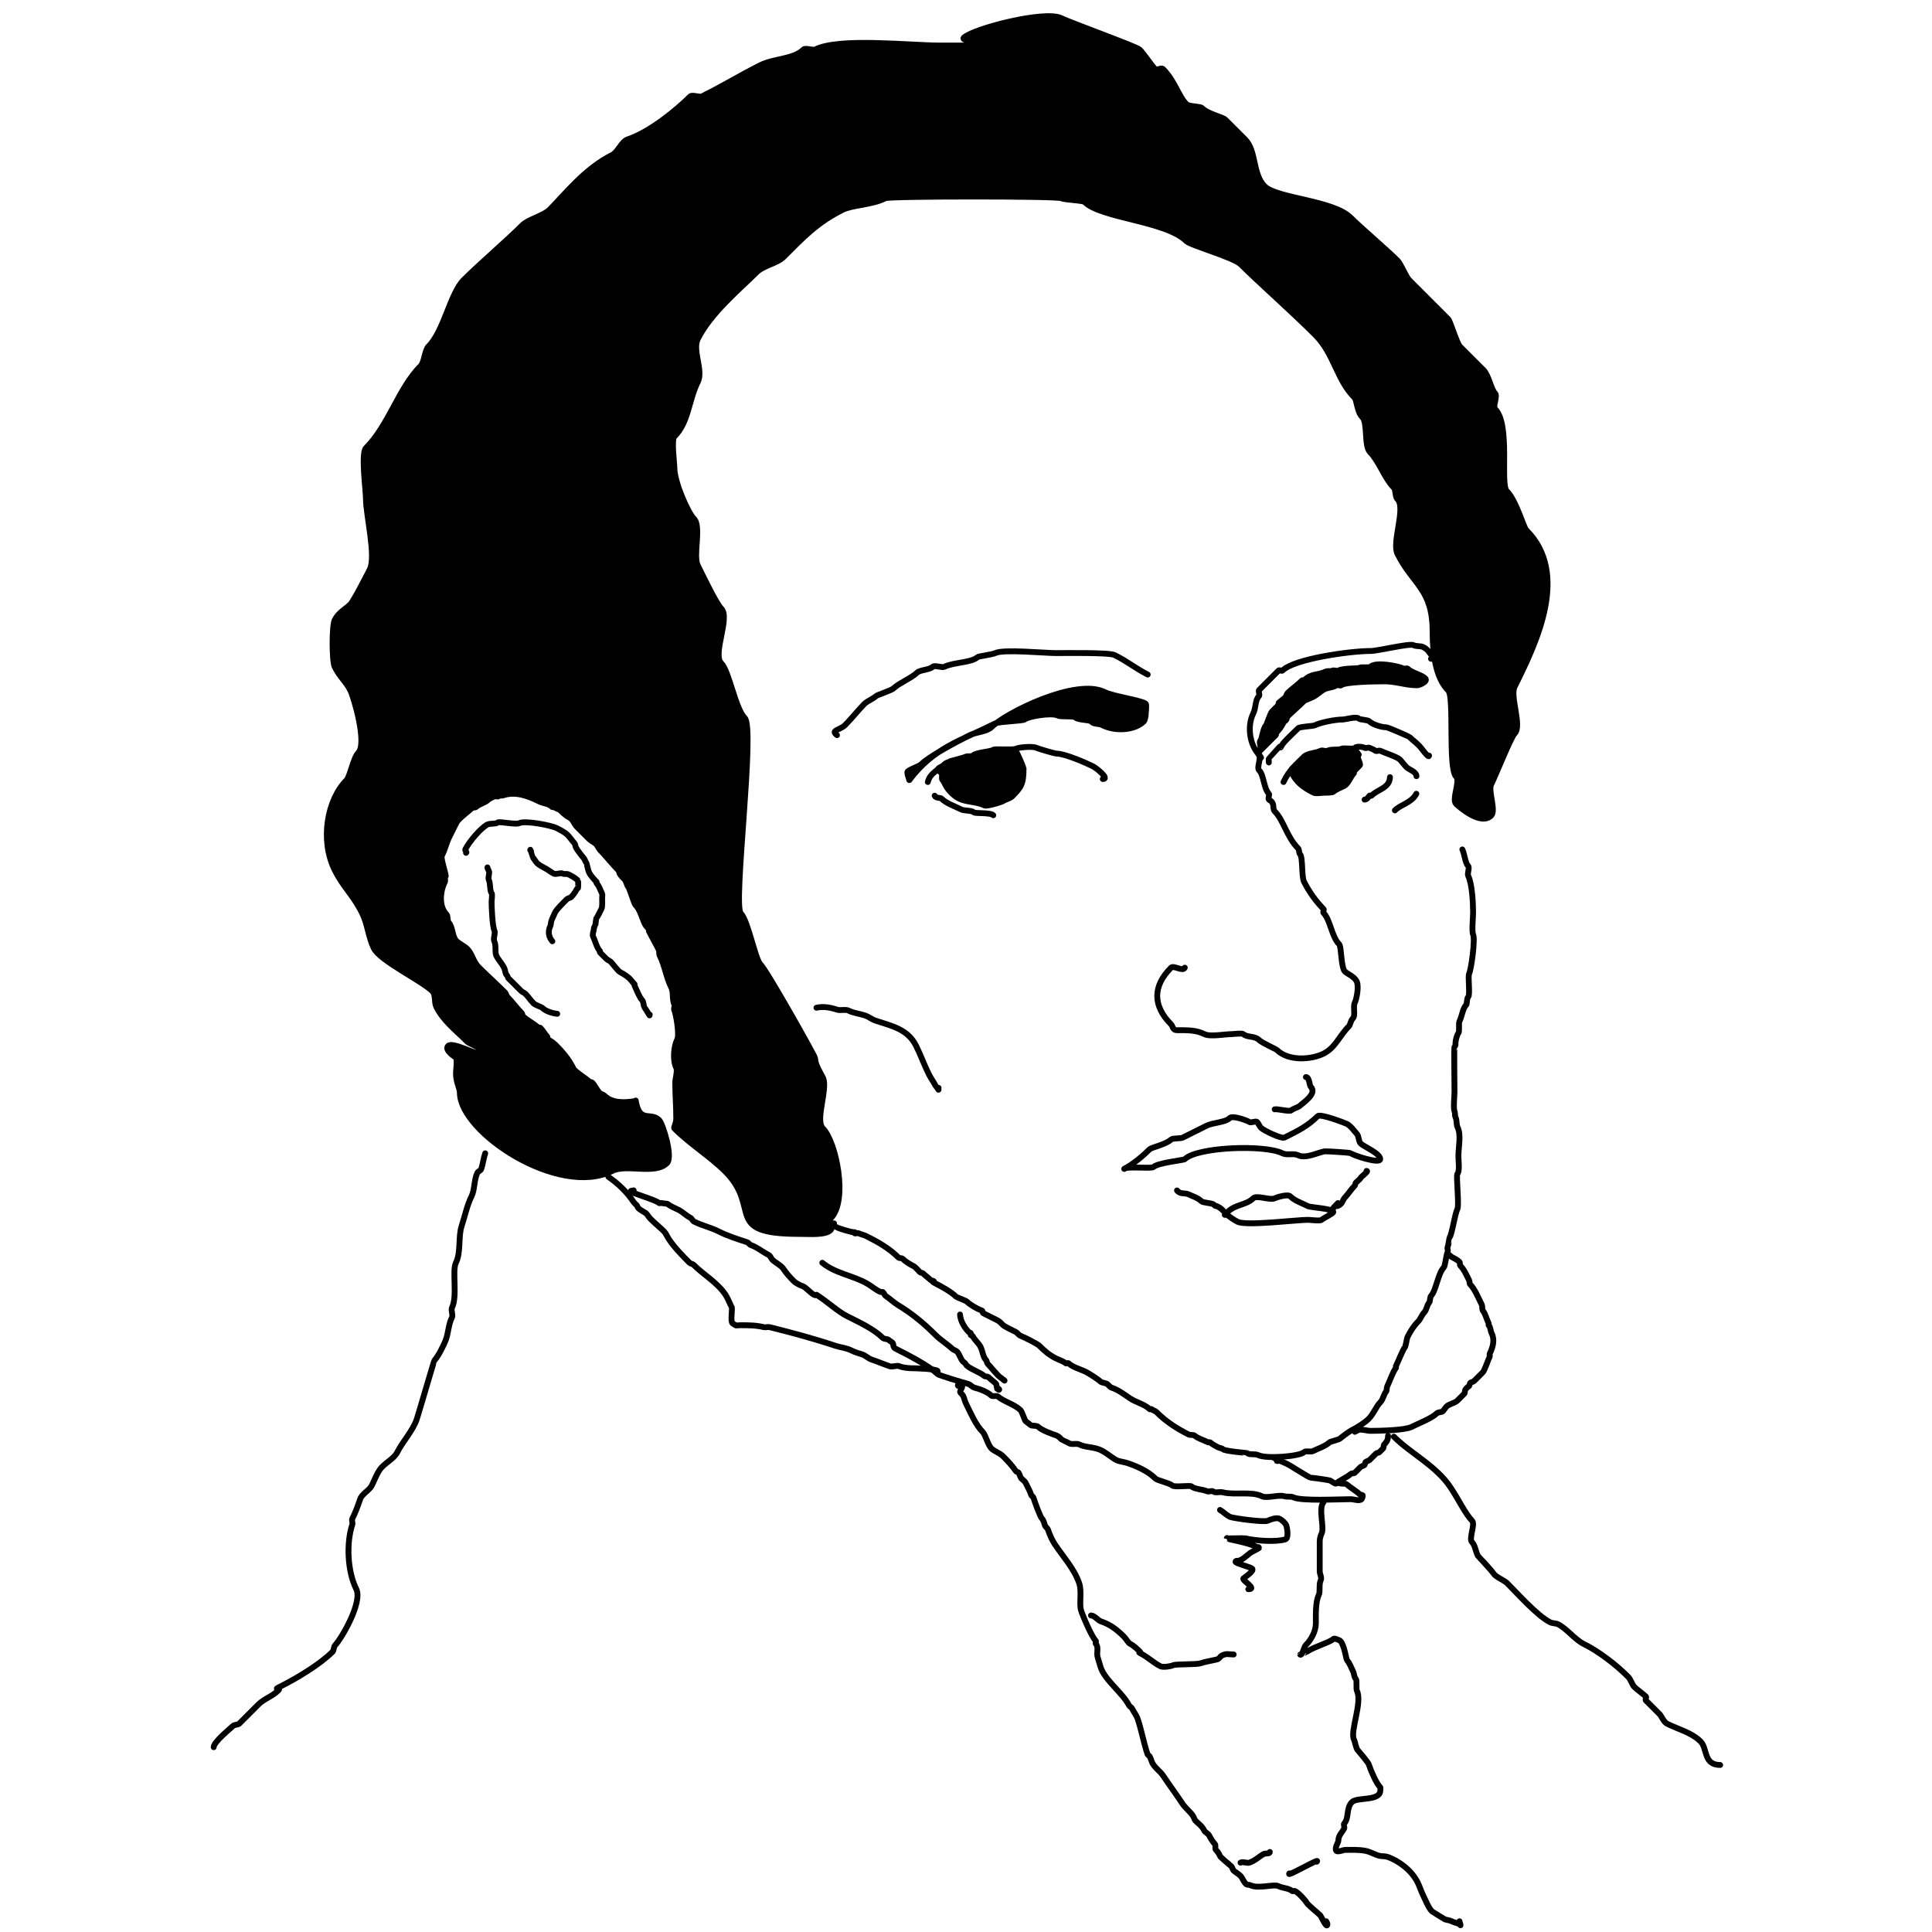 <?xml version="1.0" encoding="UTF-8" standalone="no"?>
<!-- Created with Inkscape (http://www.inkscape.org/) -->

<svg
   width="1in"
   height="1in"
   viewBox="0 0 25.4 25.4"
   version="1.1"
   id="svg1391"
   inkscape:version="1.1.2 (0a00cf5339, 2022-02-04)"
   sodipodi:docname="favicon.svg"
   xmlns:inkscape="http://www.inkscape.org/namespaces/inkscape"
   xmlns:sodipodi="http://sodipodi.sourceforge.net/DTD/sodipodi-0.dtd"
   xmlns="http://www.w3.org/2000/svg"
   xmlns:svg="http://www.w3.org/2000/svg"
   xmlns:rdf="http://www.w3.org/1999/02/22-rdf-syntax-ns#"
   xmlns:cc="http://creativecommons.org/ns#"
   xmlns:dc="http://purl.org/dc/elements/1.1/">
  <defs
     id="defs1385" />
  <sodipodi:namedview
     id="base"
     pagecolor="#ffffff"
     bordercolor="#666666"
     borderopacity="1.0"
     inkscape:pageopacity="0.0"
     inkscape:pageshadow="2"
     inkscape:zoom="4.68922"
     inkscape:cx="59.604795"
     inkscape:cy="49.261924"
     inkscape:document-units="in"
     inkscape:current-layer="layer1"
     showgrid="false"
     units="in"
     inkscape:window-width="1920"
     inkscape:window-height="1007"
     inkscape:window-x="0"
     inkscape:window-y="0"
     inkscape:window-maximized="1"
     inkscape:pagecheckerboard="0"
     width="1in" />
  <g
     inkscape:label="Layer 1"
     inkscape:groupmode="layer"
     id="layer1"
     transform="translate(0,-246.2)">
    <g
       id="g1494"
       transform="matrix(0.769,0,0,0.769,-27.237,50.316)">
      <path
         style="opacity:1;vector-effect:none;fill:#000000;fill-opacity:1;stroke:#000000;stroke-width:0.1;stroke-linecap:round;stroke-linejoin:round;stroke-miterlimit:4;stroke-dasharray:none;stroke-dashoffset:0;stroke-opacity:1"
         d="m 46.287,273.541 2e-6,2e-5 c 0.064,0.397 0.254,0.187 0.401,0.334 0.063,0.063 0.24,0.629 0.134,0.735 -0.204,0.204 -0.691,0.011 -0.935,0.134 -0.918,0.459 -2.606,-0.659 -2.606,-1.336 0,-0.078 -0.067,-0.179 -0.067,-0.334 0,-0.041 0.026,-0.241 0,-0.267 -0.004,-0.004 -0.206,-0.128 -0.134,-0.2 0.083,-0.083 0.543,0.192 0.601,0.134 0.061,-0.061 -0.242,-0.176 -0.267,-0.2 -0.213,-0.213 -0.414,-0.361 -0.535,-0.601 -0.04,-0.081 -0.008,-0.208 -0.067,-0.267 -0.18,-0.18 -0.895,-0.52 -1.002,-0.735 -0.094,-0.189 -0.107,-0.415 -0.2,-0.601 -0.163,-0.325 -0.314,-0.428 -0.468,-0.735 -0.257,-0.513 -0.128,-1.208 0.2,-1.537 0.058,-0.058 0.119,-0.387 0.2,-0.468 0.159,-0.159 -0.074,-0.95 -0.134,-1.069 -0.078,-0.155 -0.178,-0.223 -0.267,-0.401 -0.049,-0.097 -0.049,-0.705 0,-0.802 0.065,-0.129 0.194,-0.194 0.267,-0.267 0.056,-0.056 0.284,-0.501 0.334,-0.601 0.109,-0.218 -0.067,-0.929 -0.067,-1.203 0,-0.138 -0.088,-0.781 0,-0.869 0.39,-0.39 0.559,-1.026 0.935,-1.403 0.062,-0.062 0.071,-0.272 0.134,-0.334 0.265,-0.265 0.372,-0.907 0.601,-1.136 0.276,-0.276 0.73,-0.663 1.002,-0.935 0.105,-0.105 0.363,-0.162 0.468,-0.267 0.26,-0.26 0.598,-0.7 1.069,-0.935 0.101,-0.051 0.161,-0.232 0.267,-0.267 0.387,-0.129 0.849,-0.515 1.069,-0.735 0.031,-0.031 0.16,0.02 0.2,0 0.407,-0.203 0.628,-0.347 1.002,-0.535 0.228,-0.114 0.565,-0.098 0.735,-0.267 0.031,-0.031 0.16,0.02 0.2,0 0.41,-0.205 1.617,-0.067 2.138,-0.067 h 0.601 c 0.114,0 0.334,0.18 0.334,0.067 0,-0.078 -0.602,-0.133 -0.535,-0.2 0.153,-0.153 1.388,-0.475 1.67,-0.334 0.152,0.076 1.286,0.485 1.336,0.535 0.084,0.084 0.189,0.256 0.267,0.334 0.032,0.032 0.102,-0.032 0.134,0 0.206,0.206 0.263,0.464 0.401,0.601 0.044,0.044 0.234,0.033 0.267,0.067 0.103,0.103 0.349,0.148 0.401,0.2 0.106,0.106 0.201,0.201 0.334,0.334 0.197,0.197 0.125,0.592 0.334,0.802 0.207,0.207 1.176,0.24 1.47,0.535 0.164,0.164 0.619,0.552 0.802,0.735 0.059,0.059 0.142,0.275 0.2,0.334 0.256,0.256 0.414,0.414 0.668,0.668 0.033,0.033 0.147,0.415 0.2,0.468 0.146,0.146 0.278,0.278 0.401,0.401 0.094,0.094 0.128,0.329 0.2,0.401 0.045,0.044 -0.045,0.223 0,0.267 0.265,0.265 0.081,1.284 0.2,1.403 0.163,0.163 0.284,0.619 0.334,0.668 0.738,0.738 0.183,1.906 -0.2,2.673 -0.085,0.169 0.129,0.673 0,0.802 -0.066,0.066 -0.324,0.716 -0.401,0.869 -0.056,0.113 0.086,0.449 0,0.535 -0.178,0.178 -0.551,-0.151 -0.601,-0.2 -0.078,-0.078 0.078,-0.39 0,-0.468 -0.14,-0.14 -0.026,-1.362 -0.134,-1.47 -0.216,-0.216 -0.267,-0.626 -0.267,-1.002 0,-0.74 -0.331,-0.796 -0.601,-1.336 -0.099,-0.197 0.15,-0.785 0,-0.935 -0.045,-0.045 -0.022,-0.156 -0.067,-0.2 -0.147,-0.147 -0.255,-0.456 -0.401,-0.601 -0.107,-0.107 -0.036,-0.504 -0.134,-0.601 -0.091,-0.091 -0.091,-0.292 -0.134,-0.334 -0.302,-0.302 -0.349,-0.75 -0.668,-1.069 -0.426,-0.426 -0.957,-0.89 -1.27,-1.203 -0.127,-0.127 -0.862,-0.328 -0.935,-0.401 -0.346,-0.346 -1.461,-0.392 -1.737,-0.668 -0.032,-0.032 -0.339,-0.036 -0.401,-0.067 -0.077,-0.038 -2.93,-0.038 -3.007,0 -0.239,0.12 -0.558,0.112 -0.735,0.2 -0.438,0.219 -0.679,0.479 -1.002,0.802 -0.115,0.115 -0.347,0.147 -0.468,0.267 -0.282,0.282 -0.782,0.695 -1.002,1.136 -0.098,0.196 0.098,0.539 0,0.735 -0.159,0.317 -0.154,0.689 -0.401,0.935 -0.054,0.054 0,0.45 0,0.535 0,0.244 0.232,0.766 0.334,0.869 0.133,0.133 -0.02,0.627 0.067,0.802 0.095,0.189 0.313,0.647 0.401,0.735 0.156,0.156 -0.156,0.78 0,0.935 0.135,0.135 0.24,0.775 0.401,0.935 0.181,0.181 -0.206,3.201 -0.067,3.341 0.124,0.124 0.244,0.778 0.334,0.869 0.117,0.117 0.935,1.577 0.935,1.604 0,0.109 0.086,0.239 0.134,0.334 0.092,0.183 -0.139,0.729 0,0.869 0.226,0.226 0.435,1.235 0.134,1.537 -0.033,0.033 0.033,0.167 0,0.2 -0.092,0.092 -0.356,0.067 -0.535,0.067 -1.323,0 -0.639,-0.439 -1.27,-1.069 -0.249,-0.249 -0.604,-0.47 -0.869,-0.735 l -2.4e-5,10e-6 c -0.015,-0.015 0.033,-0.081 0.033,-0.167 0,-0.224 -0.017,-0.404 -0.017,-0.618 0,-0.061 0.043,-0.198 0.017,-0.251 -0.063,-0.127 -0.044,-0.363 0.017,-0.484 0.042,-0.084 -0.023,-0.447 -0.05,-0.501 -0.013,-0.027 0.013,-0.073 0,-0.1 -0.039,-0.078 -0.013,-0.209 -0.05,-0.284 -0.09,-0.18 -0.111,-0.372 -0.2,-0.551 -0.013,-0.026 -0.004,-0.074 -0.017,-0.1 -0.053,-0.107 -0.113,-0.209 -0.167,-0.317 -0.005,-0.01 0.008,-0.025 0,-0.033 -0.015,-0.015 -0.051,-0.052 -0.067,-0.084 -0.056,-0.111 -0.081,-0.248 -0.167,-0.334 -0.017,-0.017 -0.1,-0.284 -0.117,-0.301 -0.025,-0.025 -0.036,-0.103 -0.067,-0.134 -0.024,-0.024 -0.063,-0.059 -0.084,-0.1 -0.005,-0.01 -0.01,-0.043 -0.017,-0.05 -0.088,-0.088 -0.235,-0.269 -0.317,-0.351 -0.02,-0.02 -0.047,-0.08 -0.067,-0.1 -0.025,-0.025 -0.091,-0.058 -0.117,-0.084 -0.051,-0.051 -0.154,-0.154 -0.217,-0.217 -0.037,-0.037 -0.065,-0.125 -0.117,-0.15 -0.059,-0.03 -0.107,-0.073 -0.15,-0.117 -0.033,-0.033 -0.093,-0.043 -0.117,-0.067 -0.008,-0.008 -0.026,0.008 -0.033,0 -0.064,-0.064 -0.141,-0.054 -0.234,-0.1 -0.166,-0.083 -0.389,-0.171 -0.601,-0.1 -0.04,0.014 -0.059,-0.008 -0.084,0.017 -0.011,0.011 -0.053,-0.007 -0.067,0 -0.044,0.022 -0.089,0.039 -0.117,0.067 -0.044,0.044 -0.15,0.066 -0.2,0.117 -0.008,0.009 -0.056,0.006 -0.067,0.017 -0.042,0.042 -0.232,0.18 -0.267,0.251 -0.036,0.072 -0.076,0.152 -0.117,0.234 -0.054,0.107 -0.079,0.226 -0.134,0.334 -0.021,0.041 0.081,0.337 0.067,0.351 -0.027,0.027 0.003,0.061 -0.017,0.1 -0.082,0.164 -0.098,0.42 0.033,0.551 0.022,0.022 0.013,0.114 0.033,0.134 0.076,0.076 0.059,0.242 0.134,0.317 0.041,0.041 0.145,0.095 0.184,0.134 0.089,0.089 0.101,0.218 0.2,0.317 0.153,0.153 0.302,0.285 0.451,0.434 0.01,0.01 0.024,0.057 0.033,0.067 0.077,0.077 0.17,0.203 0.251,0.284 0.006,0.005 0.011,0.044 0.017,0.05 0.074,0.074 0.193,0.127 0.267,0.2 0.011,0.011 0.022,-0.011 0.033,0 0.043,0.043 0.08,0.113 0.117,0.15 0.008,0.008 -0.008,0.025 0,0.033 0.035,0.035 0.088,0.054 0.134,0.1 0.114,0.114 0.225,0.233 0.317,0.418 0.024,0.048 0.216,0.166 0.267,0.217 0.006,0.006 0.045,0.011 0.05,0.017 0.045,0.045 0.081,0.131 0.134,0.184 0.01,0.01 0.057,0.023 0.067,0.033 0.133,0.133 0.325,0.134 0.535,0.1"
         id="path1987"
         inkscape:connector-curvature="0"
         sodipodi:nodetypes="cccccssccccccccccccccccscccscccccccccssscccccccccccccccccccccccccccscccccccccccccccsccscccccccsccccscccsscscccccscccccccccccccccccsccccccscccccccccccccccccccccc" />
      <path
         style="opacity:1;vector-effect:none;fill:none;fill-opacity:1;stroke:#000000;stroke-width:0.1;stroke-linecap:round;stroke-linejoin:round;stroke-miterlimit:4;stroke-dasharray:none;stroke-dashoffset:0;stroke-opacity:1"
         d="m 44.945,272.058 c -0.093,-0.011 -0.2,-0.046 -0.26,-0.106 -0.007,-0.007 -0.117,-0.046 -0.142,-0.071 -0.06,-0.06 -0.088,-0.111 -0.142,-0.165 -0.014,-0.014 -0.057,-0.033 -0.071,-0.047 -0.076,-0.076 -0.152,-0.152 -0.224,-0.224 -0.004,-0.004 -0.008,-0.032 -0.012,-0.035 -0.047,-0.047 -0.029,-0.082 -0.059,-0.142 -0.038,-0.076 -0.096,-0.132 -0.13,-0.201 -0.03,-0.06 -2.6e-5,-0.177 -0.035,-0.248 -0.025,-0.05 0.025,-0.139 0,-0.189 -0.032,-0.063 -0.047,-0.394 -0.047,-0.484 0,-0.025 0.016,-0.138 0,-0.154 -0.032,-0.032 -0.018,-0.166 -0.047,-0.224 -0.02,-0.041 0.02,-0.113 0,-0.154 -0.008,-0.017 -0.024,-0.04 -0.024,-0.059"
         id="path1993"
         inkscape:connector-curvature="0" />
      <path
         style="opacity:1;vector-effect:none;fill:none;fill-opacity:1;stroke:#000000;stroke-width:0.1;stroke-linecap:round;stroke-linejoin:round;stroke-miterlimit:4;stroke-dasharray:none;stroke-dashoffset:0;stroke-opacity:1"
         d="m 43.386,269.306 c 0.024,-0.009 -0.021,-0.041 -0.012,-0.059 0.069,-0.138 0.27,-0.371 0.378,-0.425 0.046,-0.023 0.146,-0.005 0.177,-0.035 0.022,-0.022 0.307,0.041 0.366,0.012 0.102,-0.051 0.547,0.037 0.638,0.083 0.059,0.029 0.141,0.071 0.189,0.118 0.036,0.036 0.085,0.108 0.118,0.142 0.014,0.014 0.016,0.056 0.024,0.071 0.019,0.038 0.106,0.153 0.13,0.177 0.019,0.019 0.033,0.068 0.047,0.083 0.006,0.006 0.034,0.138 0.047,0.165 0.032,0.064 0.099,0.134 0.13,0.165 0.006,0.006 -0.006,0.018 0,0.024 0.045,0.045 0.059,0.107 0.095,0.177 0.007,0.015 0,0.054 0,0.071 0,0.05 0.008,0.15 -0.012,0.189 -0.017,0.035 -0.069,0.14 -0.083,0.154 -0.011,0.011 -0.017,0.123 -0.024,0.13 -0.011,0.011 -0.024,0.044 -0.024,0.071 0,0.018 -0.029,0.084 -0.012,0.118 0.043,0.086 0.062,0.192 0.118,0.248 0.006,0.006 -0.006,0.018 0,0.024 0.034,0.034 0.075,0.075 0.106,0.106 0.026,0.026 0.054,0.031 0.083,0.059 0.043,0.043 0.113,0.151 0.165,0.177 0.05,0.025 0.116,0.068 0.154,0.106 0.022,0.022 0.053,0.065 0.083,0.095 0.006,0.006 -0.004,0.017 0,0.024 0.04,0.081 0.082,0.2 0.13,0.248 0.023,0.023 0.028,0.11 0.035,0.118 0.008,0.008 0.067,0.1 0.083,0.13 0.004,0.008 0.012,0.025 0.012,0"
         id="path1995"
         inkscape:connector-curvature="0" />
      <path
         style="opacity:1;vector-effect:none;fill:none;fill-opacity:1;stroke:#000000;stroke-width:0.1;stroke-linecap:round;stroke-linejoin:round;stroke-miterlimit:4;stroke-dasharray:none;stroke-dashoffset:0;stroke-opacity:1"
         d="m 44.862,270.818 c -0.066,-0.074 -0.078,-0.174 -0.035,-0.26 0.01,-0.021 0.012,-0.084 0.024,-0.106 0.021,-0.043 0.038,-0.088 0.059,-0.13 0.027,-0.053 0.16,-0.184 0.201,-0.224 0.015,-0.015 0.057,-0.022 0.071,-0.035 0.028,-0.028 0.069,-0.079 0.094,-0.13 0.009,-0.017 0.016,-0.016 0.024,-0.024 0.005,-0.005 0.005,-0.125 0,-0.13 -0.044,-0.044 -0.112,-0.08 -0.165,-0.106 -0.027,-0.013 -0.066,0.002 -0.095,-0.012 -0.041,-0.021 -0.113,0.021 -0.154,0 -0.056,-0.028 -0.096,-0.066 -0.154,-0.095 -0.038,-0.019 -0.101,-0.054 -0.13,-0.083 -0.025,-0.025 -0.05,-0.074 -0.071,-0.095 -0.002,-0.002 -0.047,-0.165 -0.047,-0.13"
         id="path1997"
         inkscape:connector-curvature="0" />
      <path
         style="opacity:1;vector-effect:none;fill:none;fill-opacity:1;stroke:#000000;stroke-width:0.1;stroke-linecap:round;stroke-linejoin:round;stroke-miterlimit:4;stroke-dasharray:none;stroke-dashoffset:0;stroke-opacity:1"
         d="m 54.639,274.71 c 0.028,-0.051 0.467,5.3e-4 0.501,-0.033 0.073,-0.073 0.517,-0.116 0.535,-0.134 0.209,-0.209 1.366,-0.253 1.67,-0.1 0.076,0.038 0.188,-0.006 0.267,0.033 0.137,0.069 0.376,-0.067 0.468,-0.067 0.055,0 0.422,0.021 0.434,0.033 0.036,0.036 0.501,0.189 0.501,0.1 0,-0.1 -0.279,-0.212 -0.334,-0.267 -0.039,-0.039 -0.028,-0.128 -0.067,-0.167 -0.027,-0.027 -0.1,-0.133 -0.167,-0.167 -0.039,-0.019 -0.456,-0.179 -0.501,-0.134 -0.168,0.168 -0.333,0.25 -0.568,0.367 -0.049,0.025 -0.353,-0.119 -0.401,-0.167 -0.022,-0.022 -0.05,-0.084 -0.067,-0.1 -0.022,-0.022 -0.111,0.022 -0.134,0 -0.017,-0.017 -0.282,-0.119 -0.334,-0.067 -0.078,0.078 -0.283,0.074 -0.401,0.134 -0.13,0.065 -0.268,0.134 -0.401,0.2 -0.038,0.019 -0.175,0.008 -0.2,0.033 -0.083,0.083 -0.334,0.134 -0.367,0.167 -0.099,0.099 -0.281,0.258 -0.434,0.334 z"
         id="path1999"
         inkscape:connector-curvature="0" />
      <path
         style="opacity:1;vector-effect:none;fill:none;fill-opacity:1;stroke:#000000;stroke-width:0.1;stroke-linecap:round;stroke-linejoin:round;stroke-miterlimit:4;stroke-dasharray:none;stroke-dashoffset:0;stroke-opacity:1"
         d="m 56.376,275.479 c 0.138,-0.17 0.341,-0.14 0.468,-0.267 0.059,-0.059 0.29,0.039 0.367,0 0.035,-0.017 0.224,-0.077 0.267,-0.033 0.077,0.076 0.179,0.106 0.301,0.167 0.048,0.024 0.434,0.042 0.434,0.1 0,0.027 -0.176,0.109 -0.2,0.134 -0.024,0.024 -0.197,0 -0.234,0 -0.19,0 -1.053,0.108 -1.203,0.033 -0.07,-0.035 -0.129,-0.08 -0.2,-0.134 z"
         id="path2001"
         inkscape:connector-curvature="0" />
      <path
         style="opacity:1;vector-effect:none;fill:none;fill-opacity:1;stroke:#000000;stroke-width:0.1;stroke-linecap:round;stroke-linejoin:round;stroke-miterlimit:4;stroke-dasharray:none;stroke-dashoffset:0;stroke-opacity:1"
         d="m 55.674,271.269 c -0.031,0.074 -0.188,-0.045 -0.234,0 -0.315,0.315 -0.316,0.652 0,0.969 0.033,0.033 0.023,0.1 0.1,0.1 0.169,0 0.325,-0.005 0.468,0.067 0.099,0.05 0.354,0 0.468,0 0.032,0 0.18,-0.02 0.2,0 0.059,0.059 0.194,0.027 0.267,0.1 0.048,0.048 0.293,0.159 0.301,0.167 0.203,0.203 0.597,0.169 0.802,0.067 0.204,-0.102 0.27,-0.303 0.434,-0.468 0.023,-0.023 0.029,-0.096 0.067,-0.134 0.051,-0.051 -7.94e-4,-0.199 0.033,-0.267 0.033,-0.066 0.074,-0.286 0.033,-0.367 -0.042,-0.084 -0.164,-0.131 -0.2,-0.167 -0.071,-0.071 -0.058,-0.426 -0.1,-0.468 -0.128,-0.128 -0.15,-0.417 -0.267,-0.535 -0.016,-0.016 0.016,-0.051 0,-0.067 -0.117,-0.117 -0.243,-0.286 -0.334,-0.468 -0.043,-0.086 -0.018,-0.419 -0.067,-0.468 -0.022,-0.022 -0.011,-0.078 -0.033,-0.1 -0.195,-0.195 -0.247,-0.481 -0.401,-0.635 -0.03,-0.03 -0.016,-0.098 -0.033,-0.134 -0.025,-0.049 -0.044,-0.044 -0.067,-0.067 -0.017,-0.017 0.017,-0.084 0,-0.1 -0.088,-0.088 -0.083,-0.317 -0.167,-0.401 -0.045,-0.044 0.045,-0.223 0,-0.267 -0.163,-0.163 -0.206,-0.491 -0.1,-0.702 0.051,-0.102 0.029,-0.23 0.1,-0.301 0.017,-0.017 -0.017,-0.084 0,-0.1 0.097,-0.097 0.208,-0.208 0.334,-0.334 0.016,-0.016 0.051,0.016 0.067,0 0.202,-0.202 1.16,-0.334 1.503,-0.334 0.128,0 0.668,-0.134 0.735,-0.1 0.053,0.026 0.118,0.009 0.167,0.033 0.093,0.046 0.099,0.099 0.167,0.167 0.034,0.034 0.047,0.033 -0.033,0.033"
         id="path2003"
         inkscape:connector-curvature="0" />
      <path
         style="opacity:1;vector-effect:none;fill:none;fill-opacity:1;stroke:#000000;stroke-width:0.1;stroke-linecap:round;stroke-linejoin:round;stroke-miterlimit:4;stroke-dasharray:none;stroke-dashoffset:0;stroke-opacity:1"
         d="m 55.04,266.258 c -0.247,-0.13 -0.335,-0.218 -0.568,-0.334 -0.089,-0.045 -0.838,-0.033 -1.002,-0.033 -0.193,0 -0.898,-0.069 -1.036,0 -0.046,0.023 -0.291,0.057 -0.301,0.067 -0.099,0.099 -0.41,0.088 -0.568,0.167 -0.042,0.021 -0.168,-0.032 -0.2,0 -0.053,0.053 -0.22,0.053 -0.267,0.1 -0.087,0.087 -0.318,0.185 -0.401,0.267 -0.038,0.038 -0.28,0.113 -0.301,0.134 -0.04,0.04 -0.156,0.089 -0.2,0.134 -0.09,0.09 -0.229,0.262 -0.334,0.367 -0.041,0.041 -0.139,0.072 -0.167,0.1 -0.025,0.025 0.027,0.06 0.033,0.067"
         id="path2005"
         inkscape:connector-curvature="0" />
      <path
         style="opacity:1;vector-effect:none;fill:#000000;fill-opacity:1;stroke:#000000;stroke-width:0.1;stroke-linecap:round;stroke-linejoin:round;stroke-miterlimit:4;stroke-dasharray:none;stroke-dashoffset:0;stroke-opacity:1"
         d="m 50.964,268.062 c -0.011,-0.045 -0.033,-0.088 -0.033,-0.134 0,-0.038 0.198,-0.098 0.234,-0.134 0.134,-0.134 0.586,-0.376 0.835,-0.501 0.094,-0.047 0.294,-0.06 0.367,-0.134 0.245,-0.245 1.447,-0.847 1.938,-0.601 0.147,0.073 0.644,0.143 0.702,0.2 0.017,0.017 0,0.141 0,0.167 0,0.035 -0.013,0.114 -0.033,0.134 -0.154,0.154 -0.485,0.175 -0.702,0.067 -0.083,-0.041 -0.143,-0.009 -0.2,-0.067 -0.029,-0.029 -0.223,-0.022 -0.267,-0.067 -0.033,-0.033 -0.247,-0.006 -0.301,-0.033 -0.113,-0.056 -0.519,0.018 -0.568,0.067 -0.025,0.025 -0.435,0.034 -0.501,0.067 -0.592,0.296 -1.053,0.412 -1.47,0.969 z"
         id="path2007"
         inkscape:connector-curvature="0" />
      <path
         style="opacity:1;vector-effect:none;fill:none;fill-opacity:1;stroke:#000000;stroke-width:0.1;stroke-linecap:round;stroke-linejoin:round;stroke-miterlimit:4;stroke-dasharray:none;stroke-dashoffset:0;stroke-opacity:1"
         d="m 51.281,268.095 c 0.038,-0.159 0.198,-0.215 0.301,-0.317 0.011,-0.011 0.048,-0.015 0.067,-0.033 0.006,-0.006 0.239,-0.061 0.284,-0.084 0.027,-0.013 0.096,0.004 0.117,-0.017 0.059,-0.059 0.319,-0.068 0.351,-0.1 0.02,-0.02 0.335,0.008 0.384,-0.017 0.053,-0.027 0.29,-0.047 0.351,-0.017 0.031,0.015 0.315,0.1 0.351,0.1 0.142,0 0.518,0.167 0.618,0.217 0.052,0.026 0.294,0.217 0.167,0.217"
         id="path2013"
         inkscape:connector-curvature="0" />
      <path
         style="opacity:1;vector-effect:none;fill:#000000;fill-opacity:1;stroke:#000000;stroke-width:0.1;stroke-linecap:round;stroke-linejoin:round;stroke-miterlimit:4;stroke-dasharray:none;stroke-dashoffset:0;stroke-opacity:1"
         d="m 52.801,267.594 c -0.022,-0.011 -0.043,-0.027 -0.067,-0.033 -0.024,-0.006 0.051,0.015 0.067,0.033 0.016,0.018 0.117,0.255 0.117,0.267 0,0.275 -0.045,0.329 -0.2,0.484 -0.024,0.024 -0.126,0.059 -0.134,0.067 -0.021,0.021 -0.292,0.104 -0.334,0.084 -0.135,-0.068 -0.309,-0.054 -0.434,-0.117 -0.093,-0.046 -0.19,-0.146 -0.234,-0.234 -0.013,-0.025 -0.028,-0.062 -0.05,-0.084 -0.022,-0.022 0.006,-0.095 -0.017,-0.117 -0.006,-0.006 -0.075,-0.059 -0.05,-0.084 0.05,-0.05 0.397,-0.113 0.401,-0.117 0.033,-0.033 0.3,-0.1 0.367,-0.134 0.035,-0.018 0.397,-0.087 0.434,-0.05 0.024,0.024 0.085,0.033 0.134,0.033 z"
         id="path2015"
         inkscape:connector-curvature="0" />
      <path
         style="opacity:1;vector-effect:none;fill:none;fill-opacity:1;stroke:#000000;stroke-width:0.1;stroke-linecap:round;stroke-linejoin:round;stroke-miterlimit:4;stroke-dasharray:none;stroke-dashoffset:0;stroke-opacity:1"
         d="m 51.398,268.329 c 0.016,0.045 0.098,0.031 0.117,0.05 0.08,0.08 0.206,0.12 0.334,0.184 0.058,0.029 0.18,0.013 0.217,0.05 0.025,0.025 0.283,-9.8e-4 0.334,0.05"
         id="path2017"
         inkscape:connector-curvature="0" />
      <path
         style="opacity:1;vector-effect:none;fill:#000000;fill-opacity:1;stroke:#000000;stroke-width:0.1;stroke-linecap:round;stroke-linejoin:round;stroke-miterlimit:4;stroke-dasharray:none;stroke-dashoffset:0;stroke-opacity:1"
         d="m 56.961,267.678 c 0.059,0.019 -0.055,-0.062 -0.033,-0.084 0.099,-0.099 0.206,-0.206 0.301,-0.301 0.006,-0.006 0.011,-0.045 0.017,-0.05 0.042,-0.042 0.082,-0.097 0.117,-0.167 0.01,-0.02 0.04,-0.03 0.05,-0.05 0.005,-0.01 0.01,-0.043 0.017,-0.05 0.089,-0.089 0.188,-0.172 0.284,-0.267 0.005,-0.005 0.132,-0.058 0.15,-0.067 0.072,-0.036 0.129,-0.098 0.2,-0.134 0.055,-0.028 0.166,-0.033 0.2,-0.067 0.014,-0.014 0.07,0.014 0.084,0 0.059,-0.059 0.585,-0.067 0.735,-0.067 0.209,0 0.361,0.067 0.568,0.067 0.029,0 0.188,-0.063 0.134,-0.117 -0.067,-0.067 -0.226,-0.092 -0.301,-0.167 -0.011,-0.011 -0.053,0.007 -0.067,0 -0.09,-0.045 -0.48,-0.121 -0.568,-0.033 -0.022,0.022 -0.149,-4.5e-4 -0.184,0.017 -0.044,0.022 -0.269,7.9e-4 -0.367,0.05 -0.027,0.013 -0.073,-0.013 -0.1,0 -0.035,0.018 -0.083,-1.3e-4 -0.117,0.017 -0.135,0.067 -0.242,0.024 -0.367,0.15 -0.008,0.008 -0.026,-0.008 -0.033,0 -0.076,0.076 -0.186,0.153 -0.251,0.217 -0.01,0.01 -0.024,0.057 -0.033,0.067 -0.045,0.045 -0.084,0.068 -0.117,0.1 -0.008,0.008 0.008,0.025 0,0.033 -0.029,0.029 -0.085,0.085 -0.117,0.117 -0.022,0.022 -0.092,0.225 -0.1,0.234 -0.057,0.058 -0.065,0.232 -0.1,0.267 -0.022,0.022 0.022,0.111 0,0.134 -0.006,0.007 -0.036,0.076 -0.033,0.084 0.009,0.023 0.022,0.044 0.033,0.067 z"
         id="path2019"
         inkscape:connector-curvature="0" />
      <path
         style="opacity:1;vector-effect:none;fill:none;fill-opacity:1;stroke:#000000;stroke-width:0.1;stroke-linecap:round;stroke-linejoin:round;stroke-miterlimit:4;stroke-dasharray:none;stroke-dashoffset:0;stroke-opacity:1"
         d="m 57.111,267.761 c 0,-0.022 -0.005,-0.045 0,-0.067 2.65e-4,-10e-4 0.172,-0.188 0.184,-0.2 0.035,-0.035 -0.001,0.053 0.033,-0.017 0.034,-0.068 0.191,-0.208 0.284,-0.301 0.029,-0.029 0.253,-0.035 0.284,-0.05 0.103,-0.051 0.352,-0.1 0.484,-0.1 0.043,0 0.228,-0.056 0.267,-0.017 0.025,0.025 0.154,0.02 0.184,0.05 0.049,0.049 0.197,0.1 0.284,0.1 0.036,0 0.394,0.16 0.401,0.167 0.055,0.054 0.099,0.082 0.167,0.15 0.03,0.03 0.167,0.226 0.167,0.167"
         id="path2021"
         inkscape:connector-curvature="0" />
      <path
         style="opacity:1;vector-effect:none;fill:none;fill-opacity:1;stroke:#000000;stroke-width:0.1;stroke-linecap:round;stroke-linejoin:round;stroke-miterlimit:4;stroke-dasharray:none;stroke-dashoffset:0;stroke-opacity:1"
         d="m 57.362,268.095 c 0.091,-0.199 0.22,-0.303 0.351,-0.434 0.059,-0.059 0.2,-0.058 0.284,-0.1 0.031,-0.016 0.086,0.016 0.117,0 0.068,-0.034 0.18,-0.007 0.234,-0.033 0.045,-0.022 0.204,0.013 0.234,-0.017 0.029,-0.029 0.122,-0.023 0.167,0 0.022,0.011 0.061,-0.011 0.084,0 0.035,0.018 0.08,0.03 0.1,0.05 0.013,0.013 0.066,-0.009 0.084,0 0.077,0.038 0.285,0.102 0.334,0.15 0.029,0.029 0.081,0.098 0.117,0.134 0.036,0.036 0.167,0.075 0.167,0.15"
         id="path2023"
         inkscape:connector-curvature="0" />
      <path
         style="opacity:1;vector-effect:none;fill:none;fill-opacity:1;stroke:#000000;stroke-width:0.1;stroke-linecap:round;stroke-linejoin:round;stroke-miterlimit:4;stroke-dasharray:none;stroke-dashoffset:0;stroke-opacity:1"
         d="m 59.633,268.296 c -0.082,0.155 -0.268,0.184 -0.367,0.284"
         id="path2025"
         inkscape:connector-curvature="0" />
      <path
         style="opacity:1;vector-effect:none;fill:none;fill-opacity:1;stroke:#000000;stroke-width:0.1;stroke-linecap:round;stroke-linejoin:round;stroke-miterlimit:4;stroke-dasharray:none;stroke-dashoffset:0;stroke-opacity:1"
         d="m 59.182,268.012 c -0.006,0.187 -0.205,0.205 -0.317,0.317 -0.008,0.008 -0.026,-0.008 -0.033,0 -0.015,0.015 -0.04,0.067 -0.084,0.067"
         id="path2027"
         inkscape:connector-curvature="0" />
      <path
         style="opacity:1;vector-effect:none;fill:#000000;fill-opacity:1;stroke:#000000;stroke-width:0.1;stroke-linecap:round;stroke-linejoin:round;stroke-miterlimit:4;stroke-dasharray:none;stroke-dashoffset:0;stroke-opacity:1"
         d="m 58.648,267.628 c -0.049,0.049 0.046,0.154 0.017,0.184 -0.024,0.024 -0.076,0.076 -0.1,0.1 -0.008,0.008 0.008,0.025 0,0.033 -0.058,0.058 -0.094,0.181 -0.167,0.217 -0.046,0.023 -0.148,0.064 -0.184,0.1 -0.016,0.016 -0.141,0.017 -0.167,0.017 -0.04,0 -0.132,0.018 -0.167,0 -0.182,-0.091 -0.297,-0.177 -0.384,-0.351 -0.037,-0.075 0.151,-0.142 0.2,-0.167 0.11,-0.055 0.219,-0.126 0.334,-0.184 0.039,-0.02 0.547,-0.038 0.568,-0.017 0.02,0.02 0.033,0.045 0.05,0.067 z"
         id="path2029"
         inkscape:connector-curvature="0" />
      <path
         style="opacity:1;vector-effect:none;fill:none;fill-opacity:1;stroke:#000000;stroke-width:0.1;stroke-linecap:round;stroke-linejoin:round;stroke-miterlimit:4;stroke-dasharray:none;stroke-dashoffset:0;stroke-opacity:1"
         d="m 49.377,271.954 c 0.118,-0.027 0.24,-0.004 0.351,0.033 0.059,0.02 0.146,-0.011 0.2,0.017 0.086,0.043 0.19,0.052 0.284,0.084 0.057,0.019 0.11,0.064 0.167,0.084 0.288,0.096 0.557,0.145 0.702,0.434 0.078,0.156 0.138,0.326 0.217,0.484 0.039,0.078 0.086,0.139 0.117,0.2 0.006,0.011 0.056,0.067 0.05,0.067 -0.011,0 0,-0.022 0,-0.033"
         id="path2031"
         inkscape:connector-curvature="0" />
      <path
         style="opacity:1;vector-effect:none;fill:none;fill-opacity:1;stroke:#000000;stroke-width:0.1;stroke-linecap:round;stroke-linejoin:round;stroke-miterlimit:4;stroke-dasharray:none;stroke-dashoffset:0;stroke-opacity:1"
         d="m 60.419,269.248 c 0.04,0.084 0.048,0.231 0.1,0.284 0.027,0.027 -0.018,0.132 0,0.167 0.066,0.131 0.084,0.451 0.084,0.635 0,0.069 -0.024,0.319 0,0.367 0.04,0.081 -0.032,0.598 -0.067,0.668 -0.026,0.052 0.021,0.363 -0.017,0.401 -0.026,0.026 -0.019,0.119 -0.033,0.134 -0.061,0.06 -0.07,0.191 -0.117,0.284 -0.015,0.03 0.004,0.18 -0.017,0.2 -0.021,0.021 -0.05,0.124 -0.05,0.167 0,0.039 0.001,0.049 -0.017,0.067 -0.009,0.009 0,0.69 0,0.768 0,0.062 -0.022,0.29 0,0.334 0.015,0.031 0.002,0.071 0.017,0.1 0.025,0.05 0.014,0.128 0.033,0.167 0.069,0.139 0.017,0.338 0.017,0.501 0,0.076 0.025,0.259 -0.017,0.301 -0.026,0.026 0.033,0.535 0,0.601 -0.045,0.089 -0.094,0.445 -0.134,0.484 -0.001,10e-4 -0.022,0.144 -0.033,0.167 -0.011,0.022 0.011,0.061 0,0.084 -0.025,0.05 -0.042,0.242 -0.067,0.267 -0.097,0.097 -0.133,0.4 -0.217,0.484 -0.019,0.019 -0.015,0.098 -0.033,0.117 -0.036,0.036 -0.043,0.126 -0.084,0.167 -0.036,0.036 -0.071,0.121 -0.1,0.15 -0.081,0.081 -0.137,0.174 -0.184,0.267 -0.016,0.033 -0.03,0.164 -0.05,0.184 -0.027,0.027 -0.112,0.241 -0.15,0.317 -0.005,0.01 0.008,0.025 0,0.033 -0.043,0.043 -0.115,0.247 -0.15,0.317 -0.009,0.018 -0.004,0.071 -0.017,0.084 -0.036,0.036 -0.053,0.137 -0.1,0.184 -0.07,0.07 -0.113,0.197 -0.2,0.284 -0.058,0.058 -0.191,0.146 -0.301,0.2 -0.037,0.019 -0.167,0.117 -0.184,0.134 -0.022,0.022 -0.17,0.053 -0.184,0.067 -0.063,0.063 -0.208,0.112 -0.284,0.15 -0.035,0.017 -0.124,-0.01 -0.15,0.017 -0.072,0.072 -0.645,0.12 -0.785,0.05 -0.053,-0.026 -0.149,10e-4 -0.184,-0.033 -0.003,-0.003 -0.382,-0.032 -0.418,-0.067 -0.02,-0.02 -0.051,-0.017 -0.084,-0.033 -0.044,-0.022 -0.109,-0.059 -0.134,-0.084 -0.008,-0.008 -0.023,0.005 -0.033,0 -0.08,-0.04 -0.188,-0.071 -0.234,-0.117 -0.013,-0.013 -0.081,-0.007 -0.1,-0.017 -0.197,-0.099 -0.381,-0.214 -0.551,-0.384 -0.019,-0.019 -0.068,-0.034 -0.084,-0.05 -0.011,-0.011 -0.022,0.011 -0.033,0 -0.081,-0.082 -0.23,-0.114 -0.334,-0.184 -0.105,-0.07 -0.2,-0.145 -0.317,-0.184 -0.031,-0.01 -0.054,-0.052 -0.084,-0.067 -0.019,-0.01 -0.088,-0.021 -0.1,-0.033 -0.033,-0.033 -0.193,-0.138 -0.251,-0.167 -0.098,-0.049 -0.233,-0.083 -0.301,-0.15 -0.008,-0.008 -0.042,0.008 -0.05,0 -0.033,-0.033 -0.115,-0.057 -0.167,-0.084 -0.116,-0.058 -0.199,-0.132 -0.284,-0.217 -0.028,-0.028 -0.263,-0.149 -0.317,-0.167 -0.031,-0.01 -0.054,-0.052 -0.084,-0.067 -0.051,-0.025 -0.193,-0.093 -0.217,-0.117 -0.026,-0.026 -0.058,-0.063 -0.1,-0.084 -0.076,-0.038 -0.157,-0.079 -0.234,-0.117 -0.029,-0.015 -0.002,-0.04 -0.033,-0.05 -0.078,-0.026 -0.201,-0.1 -0.251,-0.15 -0.019,-0.019 -0.173,-0.073 -0.184,-0.084 -0.085,-0.085 -0.252,-0.176 -0.367,-0.234 -0.07,-0.035 0.018,0.001 -0.017,-0.033 -0.006,-0.006 -0.045,-0.011 -0.05,-0.017 -0.034,-0.034 -0.093,-0.076 -0.134,-0.117 -0.006,-0.006 -0.045,-0.011 -0.05,-0.017 -0.01,-0.01 -0.08,-0.09 -0.1,-0.1 -0.078,-0.039 -0.149,-0.082 -0.2,-0.134 -0.008,-0.008 -0.056,-0.006 -0.067,-0.017 -0.159,-0.159 -0.354,-0.269 -0.551,-0.367 -0.042,-0.021 -0.091,-0.029 -0.134,-0.05 -0.014,-0.007 -0.056,0.011 -0.067,0 -0.022,-0.022 0.028,-0.017 -0.017,-0.017 -0.041,0 -0.268,-0.068 -0.284,-0.084 -0.004,-0.004 -0.134,-0.017 -0.134,-0.017 0,-0.02 0.07,-0.044 0.084,-0.05"
         id="path2035"
         inkscape:connector-curvature="0" />
      <path
         style="opacity:1;vector-effect:none;fill:none;fill-opacity:1;stroke:#000000;stroke-width:0.1;stroke-linecap:round;stroke-linejoin:round;stroke-miterlimit:4;stroke-dasharray:none;stroke-dashoffset:0;stroke-opacity:1"
         d="m 58.581,279.204 c 0.022,-0.011 0.044,-0.024 0.067,-0.033 0.04,-0.016 0.146,0.017 0.2,0.017 0.167,0 0.588,-0.01 0.702,-0.067 0.129,-0.065 0.346,-0.146 0.434,-0.234 0.019,-0.019 0.084,-0.018 0.1,-0.033 0.021,-0.021 0.047,-0.064 0.067,-0.084 0.04,-0.04 0.142,-0.058 0.184,-0.1 0.038,-0.038 0.085,-0.085 0.117,-0.117 0.015,-0.015 0.007,-0.047 0.017,-0.067 0.013,-0.026 0.056,-0.056 0.067,-0.067 0.006,-0.006 0.011,-0.044 0.017,-0.05 0.012,-0.012 0.05,-0.017 0.067,-0.033 0.046,-0.046 0.1,-0.1 0.15,-0.15 0.029,-0.029 0.089,-0.211 0.117,-0.267 0.007,-0.013 -0.007,-0.037 0,-0.05 0.054,-0.108 0.091,-0.235 0.033,-0.351 -0.023,-0.046 -0.014,-0.097 -0.05,-0.134 -0.008,-0.008 0.005,-0.023 0,-0.033 -0.036,-0.071 -0.061,-0.178 -0.1,-0.217 -0.013,-0.013 -0.007,-0.082 -0.017,-0.1 -0.066,-0.133 -0.123,-0.273 -0.2,-0.351 -0.015,-0.015 -0.007,-0.047 -0.017,-0.067 -0.042,-0.085 -0.087,-0.188 -0.15,-0.251 -0.014,-0.014 -0.003,-0.053 -0.017,-0.067 -0.031,-0.031 -0.082,-0.058 -0.134,-0.084 -0.024,-0.012 -0.02,-0.033 -0.05,-0.033"
         id="path2037"
         inkscape:connector-curvature="0" />
      <path
         style="opacity:1;vector-effect:none;fill:none;fill-opacity:1;stroke:#000000;stroke-width:0.1;stroke-linecap:round;stroke-linejoin:round;stroke-miterlimit:4;stroke-dasharray:none;stroke-dashoffset:0;stroke-opacity:1"
         d="m 59.149,279.271 c 0.002,0.073 -0.026,0.109 -0.067,0.15 -0.008,0.008 -0.006,0.056 -0.017,0.067 -0.022,0.022 -0.045,0.044 -0.067,0.067 -0.006,0.006 -0.045,0.011 -0.05,0.017 -0.041,0.042 -0.078,0.078 -0.117,0.117 -0.007,0.007 -0.054,0.021 -0.067,0.033 -0.006,0.006 -0.011,0.044 -0.017,0.05 -0.01,0.01 -0.057,0.024 -0.067,0.033 -0.021,0.021 -0.073,0.073 -0.1,0.1 -0.011,0.011 -0.058,0.008 -0.067,0.017 -0.063,0.063 -0.194,0.11 -0.251,0.167 -0.012,0.012 -0.087,-0.044 -0.1,-0.05 -0.02,-0.01 -0.298,-0.05 -0.334,-0.05 -0.028,0 -0.341,-0.204 -0.401,-0.234 -0.057,-0.028 -0.099,-0.041 -0.15,-0.067 -0.005,-0.002 -0.067,0.002 -0.067,0 0,-0.004 0.043,0.017 0.05,0.017"
         id="path2039"
         inkscape:connector-curvature="0" />
      <path
         style="opacity:1;vector-effect:none;fill:none;fill-opacity:1;stroke:#000000;stroke-width:0.1;stroke-linecap:round;stroke-linejoin:round;stroke-miterlimit:4;stroke-dasharray:none;stroke-dashoffset:0;stroke-opacity:1"
         d="m 58.297,280.072 c 0.03,0.031 0.123,0.006 0.15,0.033 0.046,0.046 0.161,0.111 0.217,0.167 0.011,0.011 0.039,0.006 0.05,0.017 0.011,0.011 -0.012,0.062 -0.017,0.067 -0.038,0.038 -0.138,0 -0.184,0 -0.203,0 -0.847,0.036 -0.986,-0.033 -0.036,-0.018 -0.113,-0.004 -0.15,-0.017 -0.094,-0.031 -0.303,0.041 -0.384,0 -0.176,-0.088 -0.47,-0.017 -0.668,-0.067 -0.058,-0.015 -0.133,0.018 -0.167,-0.017 -0.016,-0.016 -0.079,0.011 -0.1,0 -0.072,-0.036 -0.218,-0.034 -0.267,-0.084 -0.024,-0.024 -0.298,0.02 -0.334,-0.017 -0.043,-0.043 -0.25,-0.083 -0.284,-0.117 -0.123,-0.123 -0.305,-0.207 -0.484,-0.267 -0.058,-0.019 -0.13,-0.023 -0.184,-0.05 -0.103,-0.051 -0.204,-0.164 -0.351,-0.2 -0.1,-0.025 -0.196,-0.023 -0.284,-0.067 -0.045,-0.023 -0.121,0.006 -0.167,-0.017 -0.013,-0.007 -0.133,-0.066 -0.134,-0.067 -0.012,-0.012 -0.055,-0.057 -0.084,-0.067 -0.101,-0.034 -0.262,-0.095 -0.317,-0.15 -0.029,-0.029 -0.11,-0.009 -0.134,-0.033 -0.025,-0.025 -0.063,-0.046 -0.084,-0.067 -0.013,-0.013 -0.056,-0.156 -0.084,-0.184 -0.102,-0.102 -0.306,-0.156 -0.384,-0.234 -0.022,-0.022 -0.095,0.006 -0.117,-0.017 -0.057,-0.057 -0.188,-0.11 -0.284,-0.134 -0.043,-0.011 -0.072,-0.056 -0.117,-0.067 -0.053,-0.013 -0.494,-0.143 -0.518,-0.167 -0.141,-0.141 -0.524,-0.337 -0.718,-0.434 -0.052,-0.026 -0.027,-0.077 -0.05,-0.1 -0.014,-0.014 -0.051,-0.034 -0.067,-0.05 -0.016,-0.016 -0.081,-0.014 -0.1,-0.033 -0.146,-0.146 -0.386,-0.26 -0.601,-0.367 -0.162,-0.081 -0.312,-0.224 -0.501,-0.351 -0.073,-0.049 0.005,0.007 -0.067,-0.017 -0.053,-0.018 -0.144,-0.131 -0.2,-0.15 -0.043,-0.014 -0.118,-0.051 -0.15,-0.084 -0.066,-0.066 -0.124,-0.127 -0.184,-0.217 -0.035,-0.053 -0.135,-0.102 -0.184,-0.15 -0.023,-0.023 -0.033,-0.067 -0.067,-0.084 -0.102,-0.051 -0.193,-0.131 -0.301,-0.167 -0.024,-0.008 -0.038,-0.04 -0.067,-0.05 -0.169,-0.056 -0.326,-0.104 -0.484,-0.184 -0.135,-0.068 -0.278,-0.097 -0.418,-0.167 -0.027,-0.013 -0.04,-0.053 -0.067,-0.067 -0.069,-0.034 -0.13,-0.099 -0.2,-0.134 -0.055,-0.028 -0.15,-0.066 -0.184,-0.1 -0.008,-0.008 -0.085,-0.009 -0.1,-0.017 -0.01,-0.005 -0.042,0.008 -0.05,0 -0.054,-0.054 -0.484,-0.175 -0.484,-0.2 0,-0.018 0.034,-0.009 0.05,-0.017"
         id="path2041"
         inkscape:connector-curvature="0" />
      <path
         style="opacity:1;vector-effect:none;fill:none;fill-opacity:1;stroke:#000000;stroke-width:0.1;stroke-linecap:round;stroke-linejoin:round;stroke-miterlimit:4;stroke-dasharray:none;stroke-dashoffset:0;stroke-opacity:1"
         d="m 49.477,276.314 c 0.226,0.187 0.534,0.217 0.785,0.367 0.066,0.04 0.143,0.109 0.217,0.134 0.011,0.004 0.024,-0.006 0.033,0 0.018,0.012 0.028,0.052 0.05,0.067 0.066,0.044 0.141,0.114 0.2,0.15 0.243,0.146 0.45,0.316 0.651,0.518 0.083,0.083 0.22,0.17 0.284,0.234 0.015,0.015 0.069,0.035 0.084,0.05 0.04,0.04 0.062,0.129 0.1,0.167 0.02,0.02 0.036,0.022 0.05,0.05 0.033,0.066 0.256,0.139 0.317,0.2 0.008,0.008 0.056,0.006 0.067,0.017 0.042,0.042 0.092,0.075 0.134,0.117 0.008,0.008 0.006,0.056 0.017,0.067 0.011,0.011 0.045,0.022 0.033,0.033 -0.009,0.009 -0.021,-0.017 -0.033,-0.017"
         id="path2043"
         inkscape:connector-curvature="0" />
      <path
         style="opacity:1;vector-effect:none;fill:none;fill-opacity:1;stroke:#000000;stroke-width:0.1;stroke-linecap:round;stroke-linejoin:round;stroke-miterlimit:4;stroke-dasharray:none;stroke-dashoffset:0;stroke-opacity:1"
         d="m 51.832,277.199 c 0.004,0.106 0.075,0.225 0.15,0.301 0.009,0.009 0.026,0.006 0.033,0.017 0.006,0.009 -0.005,0.023 0,0.033 0.006,0.011 0.028,0.006 0.033,0.017 0.038,0.077 0.101,0.118 0.134,0.184 0.041,0.081 0.038,0.172 0.1,0.234 0.006,0.006 0.011,0.045 0.017,0.05 0.038,0.038 0.182,0.216 0.217,0.234 0.014,0.007 0.106,0.089 0.067,0.05"
         id="path2045"
         inkscape:connector-curvature="0" />
      <path
         style="opacity:1;vector-effect:none;fill:none;fill-opacity:1;stroke:#000000;stroke-width:0.1;stroke-linecap:round;stroke-linejoin:round;stroke-miterlimit:4;stroke-dasharray:none;stroke-dashoffset:0;stroke-opacity:1"
         d="m 45.819,274.844 c 0.174,0.123 0.317,0.258 0.434,0.434 0.028,0.042 0.051,0.037 0.067,0.084 0.011,0.033 0.104,0.081 0.134,0.1 0.03,0.02 0.055,0.072 0.084,0.1 0.076,0.076 0.165,0.148 0.234,0.217 0.029,0.029 0.057,0.094 0.084,0.134 0.096,0.144 0.234,0.284 0.351,0.401 0.018,0.018 0.049,0.016 0.067,0.033 0.179,0.179 0.405,0.299 0.551,0.518 0.035,0.053 0.09,0.19 0.1,0.2 0.024,0.024 -0.025,0.242 0.017,0.284 0.014,0.014 0.036,0.019 0.05,0.033 0.008,0.008 0.07,0 0.084,0 0.142,0 0.269,5.3e-4 0.401,0.033 0.031,0.008 0.069,-0.008 0.1,0 0.37,0.092 0.753,0.195 1.119,0.317 0.09,0.03 0.191,0.037 0.284,0.084 0.064,0.032 0.12,0.046 0.184,0.067 0.049,0.016 0.101,0.067 0.15,0.084 0.111,0.037 0.211,0.081 0.317,0.117 0.047,0.016 0.123,-0.022 0.167,0 0.043,0.021 0.154,0.033 0.2,0.033 0.082,0 0.451,0.013 0.451,0.05"
         id="path2047"
         inkscape:connector-curvature="0" />
      <path
         style="opacity:1;vector-effect:none;fill:none;fill-opacity:1;stroke:#000000;stroke-width:0.1;stroke-linecap:round;stroke-linejoin:round;stroke-miterlimit:4;stroke-dasharray:none;stroke-dashoffset:0;stroke-opacity:1"
         d="m 51.866,278.419 c -0.022,-0.006 -0.044,-0.017 -0.067,-0.017 -0.006,0 -0.005,0.015 0,0.017 0.022,0.005 0.06,-0.021 0.067,0 0.011,0.033 -0.028,0.065 -0.033,0.1 -0.002,0.012 0.043,0.054 0.05,0.067 0.022,0.043 0.027,0.088 0.05,0.134 0.083,0.166 0.166,0.366 0.284,0.484 0.052,0.052 0.089,0.222 0.15,0.284 0.051,0.051 0.144,0.077 0.2,0.134 0.066,0.066 0.157,0.16 0.217,0.251 0.016,0.024 0.034,0.01 0.05,0.033 0.015,0.023 0.028,0.078 0.05,0.1 0.012,0.012 0.054,0.042 0.067,0.067 0.037,0.074 0.076,0.144 0.1,0.217 0.005,0.015 0.028,0.018 0.033,0.033 0.02,0.061 0.113,0.33 0.15,0.367 0.027,0.027 0.038,0.081 0.05,0.117 0.007,0.021 0.043,0.045 0.05,0.067 0.026,0.079 0.069,0.178 0.117,0.251 0.139,0.209 0.337,0.426 0.418,0.668 0.049,0.148 -0.004,0.355 0.033,0.468 0.037,0.112 0.182,0.449 0.251,0.518 0.008,0.008 -0.008,0.042 0,0.05 0.055,0.055 0.006,0.153 0.033,0.234 0.017,0.051 0.032,0.113 0.05,0.167 0.075,0.224 0.379,0.441 0.484,0.651 0.01,0.02 0.04,0.03 0.05,0.05 0.029,0.058 0.081,0.125 0.1,0.184 0.066,0.199 0.1,0.4 0.167,0.601 0.005,0.015 0.025,0.02 0.033,0.033 0.023,0.035 0.032,0.081 0.05,0.117 0.041,0.082 0.133,0.141 0.184,0.217 0.111,0.166 0.225,0.32 0.334,0.484 0.045,0.068 0.152,0.154 0.184,0.217 0.008,0.015 0.023,0.056 0.033,0.067 0.054,0.054 0.111,0.089 0.15,0.167 0.02,0.039 0.069,0.054 0.084,0.084 0.028,0.056 0.064,0.114 0.1,0.15 0.019,0.019 -0.003,0.081 0.017,0.1 0.026,0.026 0.055,0.064 0.067,0.1 0.009,0.028 0.177,0.16 0.2,0.184 0.01,0.01 0.024,0.057 0.033,0.067 0.029,0.029 0.122,0.076 0.15,0.134 0.019,0.039 0.042,0.075 0.067,0.1 0.015,0.015 0.049,0.008 0.067,0.017 0.142,0.071 0.404,-0.023 0.484,0.017 0.07,0.035 0.186,0.036 0.234,0.084 0.008,0.008 0.04,-0.005 0.05,0 0.066,0.033 0.183,0.166 0.2,0.2 0.018,0.036 0.203,0.186 0.234,0.217 0.01,0.01 0.097,0.206 0.117,0.167 0.011,-0.023 -0.008,-0.049 -0.017,-0.067"
         id="path2049"
         inkscape:connector-curvature="0" />
      <path
         style="opacity:1;vector-effect:none;fill:none;fill-opacity:1;stroke:#000000;stroke-width:0.1;stroke-linecap:round;stroke-linejoin:round;stroke-miterlimit:4;stroke-dasharray:none;stroke-dashoffset:0;stroke-opacity:1"
         d="m 58.047,280.406 c -0.095,0.104 0.017,0.433 -0.033,0.535 -0.018,0.035 -0.033,0.093 -0.033,0.134 0,0.173 0,0.345 0,0.518 0,0.039 0.039,0.106 0.017,0.15 -0.035,0.07 -0.005,0.193 -0.033,0.251 -0.058,0.116 -0.05,0.342 -0.05,0.484 0,0.141 -0.086,0.287 -0.167,0.367 -0.043,0.043 -0.044,0.128 -0.084,0.167 -0.004,0.004 -0.017,0.006 -0.017,0 0,-0.002 0.107,-0.043 0.117,-0.05 0.131,-0.087 0.39,-0.157 0.451,-0.217 0.018,-0.018 0.107,0.024 0.117,0.033 0.072,0.071 0.1,0.317 0.117,0.334 0.039,0.039 0.071,0.124 0.1,0.184 0.025,0.049 0.016,0.099 0.05,0.134 0.021,0.021 0.002,0.171 0.017,0.2 0.099,0.199 -0.12,0.696 -0.05,0.835 0.023,0.046 0.032,0.149 0.067,0.184 0.016,0.016 0.176,0.21 0.184,0.234 0.041,0.123 0.13,0.33 0.2,0.401 0.004,0.004 0,0.043 0,0.05 0,0.19 -0.396,0.112 -0.484,0.2 -0.105,0.105 -0.048,0.281 -0.134,0.367 -0.013,0.013 0.009,0.066 0,0.084 -0.038,0.076 -0.1,0.115 -0.1,0.217 0,0.016 -0.071,0.129 -0.033,0.167 0.025,0.025 0.121,-0.017 0.15,-0.017 0.118,0 0.238,-0.006 0.351,0.017 0.082,0.016 0.154,0.064 0.234,0.084 0.043,0.011 0.091,0.003 0.134,0.017 0.198,0.066 0.418,0.234 0.518,0.434 0.037,0.073 0.064,0.162 0.1,0.234 0.045,0.089 0.085,0.202 0.15,0.267 2.6e-5,3e-5 0.207,0.13 0.217,0.134 0.036,0.012 0.081,0.015 0.117,0.033 0.043,0.022 0.091,0.029 0.134,0.05 0.007,0.004 0.017,0.025 0.017,0.017 0,-0.023 -0.017,-0.044 -0.017,-0.067"
         id="path2051"
         inkscape:connector-curvature="0" />
      <path
         style="opacity:1;vector-effect:none;fill:none;fill-opacity:1;stroke:#000000;stroke-width:0.1;stroke-linecap:round;stroke-linejoin:round;stroke-miterlimit:4;stroke-dasharray:none;stroke-dashoffset:0;stroke-opacity:1"
         d="m 56.627,286.57 c 0.028,-0.024 0.112,0.013 0.15,0 0.106,-0.035 0.169,-0.109 0.251,-0.15 0.027,-0.013 0.1,0.004 0.1,-0.033"
         id="path2053"
         inkscape:connector-curvature="0" />
      <path
         style="opacity:1;vector-effect:none;fill:none;fill-opacity:1;stroke:#000000;stroke-width:0.1;stroke-linecap:round;stroke-linejoin:round;stroke-miterlimit:4;stroke-dasharray:none;stroke-dashoffset:0;stroke-opacity:1"
         d="m 57.462,286.754 c -0.065,0.076 0.552,-0.285 0.468,-0.2"
         id="path2055"
         inkscape:connector-curvature="0" />
      <path
         style="opacity:1;vector-effect:none;fill:none;fill-opacity:1;stroke:#000000;stroke-width:0.1;stroke-linecap:round;stroke-linejoin:round;stroke-miterlimit:4;stroke-dasharray:none;stroke-dashoffset:0;stroke-opacity:1"
         d="m 54.071,282.344 c 0.06,2.1e-4 0.116,0.083 0.167,0.1 0.17,0.057 0.282,0.148 0.401,0.267 0.029,0.029 0.067,0.1 0.1,0.117 0.058,0.029 0.122,0.089 0.167,0.134 0.035,0.035 -0.053,-0.001 0.017,0.033 0.113,0.057 0.22,0.16 0.334,0.217 0.046,0.023 0.181,0.002 0.217,-0.017 0.047,-0.023 0.395,-0.009 0.468,-0.033 0.086,-0.029 0.191,-0.044 0.284,-0.067 0.042,-0.01 0.049,-0.05 0.084,-0.067 0.08,-0.04 0.111,-0.017 0.2,-0.017"
         id="path2057"
         inkscape:connector-curvature="0" />
      <path
         style="opacity:1;vector-effect:none;fill:none;fill-opacity:1;stroke:#000000;stroke-width:0.1;stroke-linecap:round;stroke-linejoin:round;stroke-miterlimit:4;stroke-dasharray:none;stroke-dashoffset:0;stroke-opacity:1"
         d="m 56.276,280.54 c 0.062,0.037 0.108,0.087 0.167,0.117 0.048,0.024 0.588,0.099 0.651,0.067 0.04,-0.02 0.148,-0.06 0.2,-0.033 0.042,0.021 0.103,0.075 0.117,0.117 0.014,0.043 0.043,0.214 -0.017,0.234 -0.157,0.052 -0.527,0.023 -0.685,-0.017 -0.018,-0.005 -0.317,0.004 -0.317,0 0,-0.018 0.033,0.012 0.05,0.017 0.048,0.012 0.101,0.021 0.15,0.033 0.109,0.027 0.221,0.052 0.317,0.1 0.01,0.005 0.033,-0.011 0.033,0.017 0,0.004 -0.128,0.067 -0.15,0.084 -0.056,0.042 -0.147,0.134 -0.217,0.134 -0.01,0 -0.033,-0.004 -0.033,0.017 0,0.027 0.255,0.088 0.284,0.117 0.041,0.041 -0.135,0.152 -0.15,0.167 -0.031,0.031 0.248,0.184 0.084,0.184"
         id="path2059"
         inkscape:connector-curvature="0" />
      <path
         style="opacity:1;vector-effect:none;fill:none;fill-opacity:1;stroke:#000000;stroke-width:0.1;stroke-linecap:round;stroke-linejoin:round;stroke-miterlimit:4;stroke-dasharray:none;stroke-dashoffset:0;stroke-opacity:1"
         d="m 43.714,274.443 c -0.033,0.1 -0.038,0.179 -0.067,0.267 -0.01,0.03 -0.053,0.039 -0.067,0.067 -0.058,0.117 -0.043,0.286 -0.1,0.401 -0.076,0.153 -0.112,0.335 -0.167,0.501 -0.065,0.193 -0.009,0.451 -0.1,0.635 -0.068,0.136 0.03,0.575 -0.067,0.768 -0.022,0.045 0.022,0.122 0,0.167 -0.059,0.117 -0.059,0.242 -0.1,0.367 -0.035,0.105 -0.145,0.312 -0.2,0.367 -0.009,0.009 -0.263,0.888 -0.301,1.002 -0.067,0.202 -0.238,0.377 -0.334,0.568 -0.06,0.119 -0.226,0.189 -0.301,0.301 -0.061,0.092 -0.089,0.178 -0.134,0.267 -0.042,0.085 -0.171,0.145 -0.2,0.234 -0.038,0.113 -0.08,0.227 -0.134,0.334 -0.015,0.03 0.011,0.069 0,0.1 -0.105,0.316 -0.084,0.8 0.067,1.102 0.114,0.227 -0.257,0.858 -0.367,0.969 -0.011,0.011 -0.022,0.089 -0.033,0.1 -0.215,0.215 -0.602,0.451 -0.902,0.601 -0.139,0.07 0.036,-0.002 -0.033,0.067 -0.098,0.098 -0.243,0.143 -0.334,0.234 -0.102,0.102 -0.214,0.214 -0.334,0.334 -0.011,0.011 -0.089,0.022 -0.1,0.033 -0.05,0.05 -0.334,0.276 -0.334,0.367"
         id="path2061"
         inkscape:connector-curvature="0" />
      <path
         style="opacity:1;vector-effect:none;fill:none;fill-opacity:1;stroke:#000000;stroke-width:0.1;stroke-linecap:round;stroke-linejoin:round;stroke-miterlimit:4;stroke-dasharray:none;stroke-dashoffset:0;stroke-opacity:1"
         d="m 59.249,279.287 c 0.288,0.291 0.718,0.492 0.969,0.869 0.137,0.205 0.256,0.456 0.367,0.568 0.061,0.061 -0.061,0.306 0,0.367 0.051,0.051 0.06,0.153 0.1,0.234 0.003,0.005 0.223,0.235 0.267,0.301 0.042,0.064 0.182,0.115 0.234,0.167 0.178,0.178 0.517,0.559 0.735,0.668 0.037,0.019 0.095,0.014 0.134,0.033 0.147,0.073 0.288,0.261 0.434,0.334 0.271,0.135 0.561,0.36 0.768,0.568 0.037,0.037 0.07,0.137 0.1,0.167 0.057,0.057 0.157,0.124 0.2,0.167 0.016,0.016 -0.016,0.051 0,0.067 0.09,0.09 0.152,0.152 0.234,0.234 0.037,0.037 0.068,0.134 0.134,0.167 0.183,0.091 0.414,0.147 0.568,0.301 0.119,0.119 0.046,0.401 0.334,0.401"
         id="path2063"
         inkscape:connector-curvature="0" />
      <path
         style="opacity:1;vector-effect:none;fill:none;fill-opacity:1;stroke:#000000;stroke-width:0.1;stroke-linecap:round;stroke-linejoin:round;stroke-miterlimit:4;stroke-dasharray:none;stroke-dashoffset:0;stroke-opacity:1"
         d="m 58.28,275.345 c 0.095,-0.029 0.09,-0.106 0.134,-0.15 0.053,-0.053 0.106,-0.14 0.167,-0.2 0.006,-0.006 0.011,-0.044 0.017,-0.05 0.024,-0.024 0.067,-0.051 0.084,-0.084 0.011,-0.022 0.145,-0.117 0.1,-0.117"
         id="path2067"
         inkscape:connector-curvature="0" />
      <path
         style="opacity:1;vector-effect:none;fill:none;fill-opacity:1;stroke:#000000;stroke-width:0.1;stroke-linecap:round;stroke-linejoin:round;stroke-miterlimit:4;stroke-dasharray:none;stroke-dashoffset:0;stroke-opacity:1"
         d="m 55.541,275.078 c 0.052,0.07 0.14,0.037 0.2,0.067 0.068,0.034 0.16,0.059 0.217,0.117 0.026,0.026 0.16,0.03 0.2,0.05 0.026,0.013 0.028,0.033 0.05,0.033 0.057,0 0.211,0.15 0.15,0.15"
         id="path2069"
         inkscape:connector-curvature="0" />
      <path
         style="opacity:1;vector-effect:none;fill:none;fill-opacity:1;stroke:#000000;stroke-width:0.1;stroke-linecap:round;stroke-linejoin:round;stroke-miterlimit:4;stroke-dasharray:none;stroke-dashoffset:0;stroke-opacity:1"
         d="m 57.211,273.691 c 0.039,-0.012 0.256,0.045 0.284,0.017 0.022,-0.022 0.128,-0.061 0.134,-0.067 0.052,-0.052 0.317,-0.217 0.2,-0.334 -0.027,-0.027 -0.023,-0.167 -0.084,-0.167"
         id="path2071"
         inkscape:connector-curvature="0" />
      <path
         style="opacity:1;vector-effect:none;fill:none;fill-opacity:1;stroke:#000000;stroke-width:0.1;stroke-linecap:round;stroke-linejoin:round;stroke-miterlimit:4;stroke-dasharray:none;stroke-dashoffset:0;stroke-opacity:1"
         d="m 58.174,275.436 c 0.032,-0.058 0.074,-0.097 0.118,-0.142"
         id="path2075"
         inkscape:connector-curvature="0" />
    </g>
  </g>
</svg>
